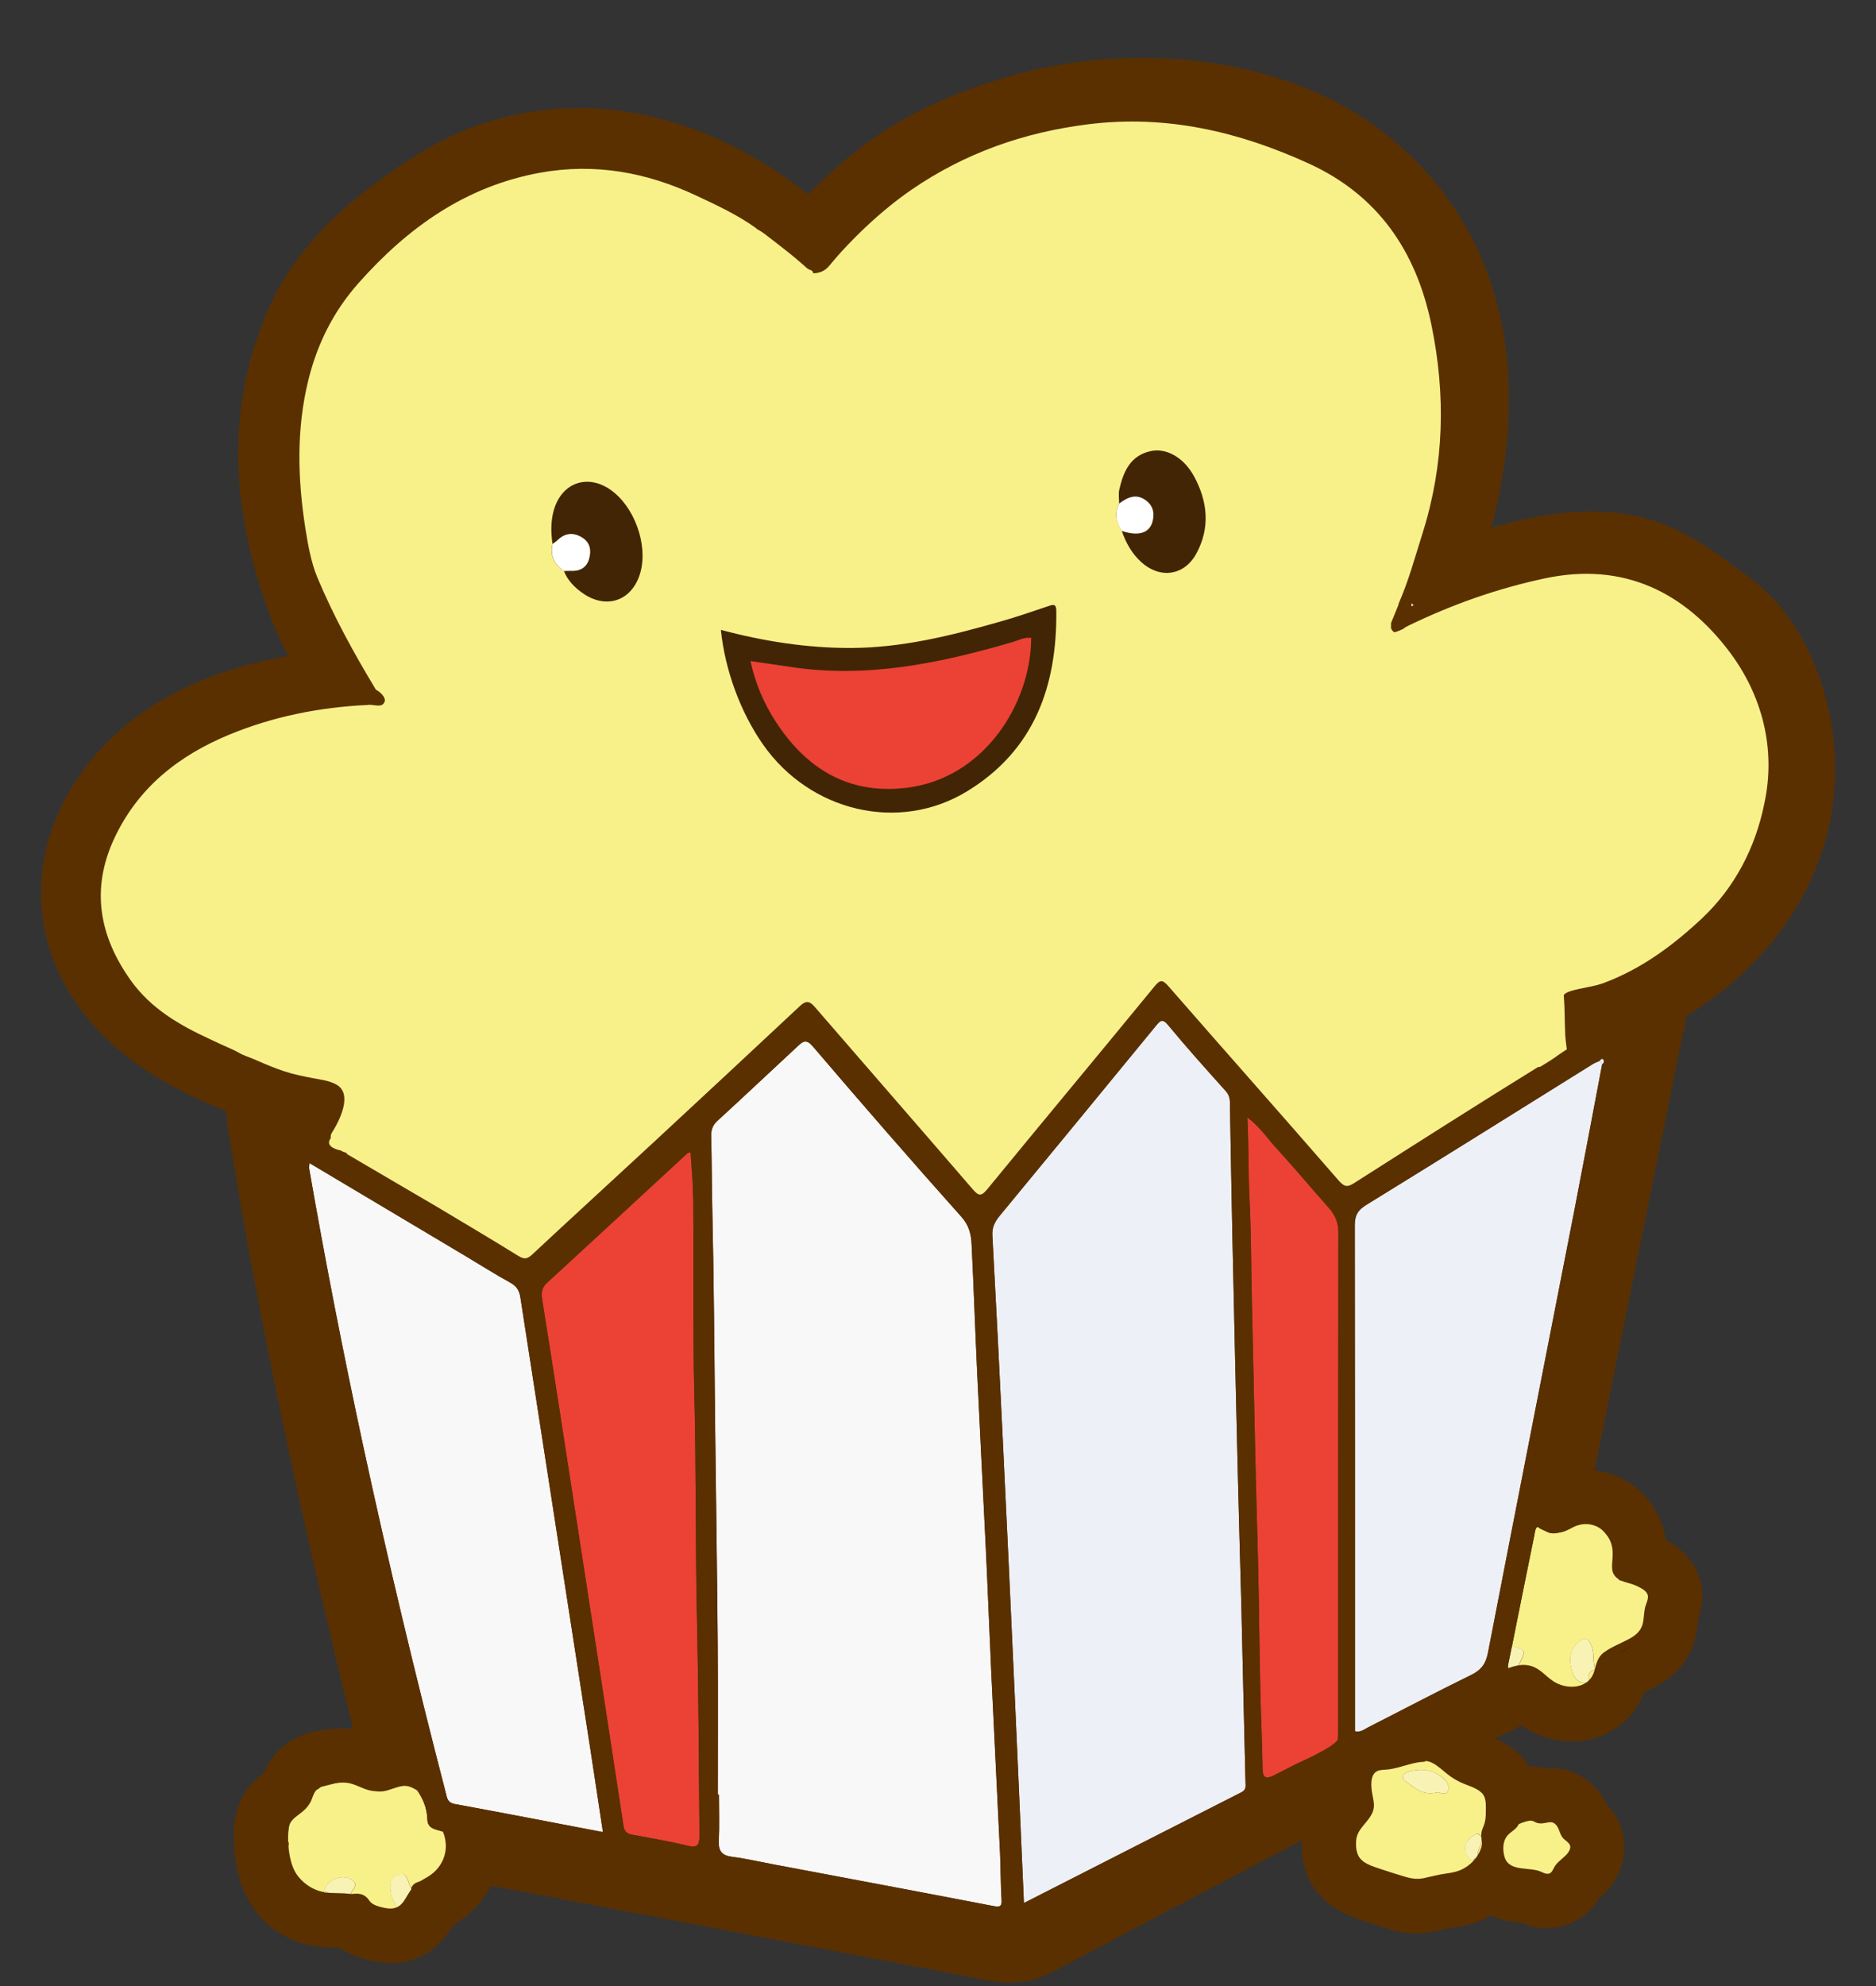 <?xml version="1.0" encoding="utf-8"?>
<!-- Generator: Adobe Illustrator 24.3.0, SVG Export Plug-In . SVG Version: 6.00 Build 0)  -->
<svg version="1.1" id="Layer_1" xmlns="http://www.w3.org/2000/svg" xmlns:xlink="http://www.w3.org/1999/xlink" x="0px" y="0px"
	 viewBox="0 0 202.18 213.93" enable-background="new 0 0 202.18 213.93" xml:space="preserve">
<rect x="0" y="0" width="202.18" height="213.93" fill="#333333" stroke="none"/>
<path fill="#5A3000" d="M188.59,62.25c-0.5-0.36-0.99-0.73-1.48-1.09c-3.83-2.85-8.16-6.07-15.61-6.07c-3.14,0-6.67,0.57-10.77,1.75
	c1.35-5.07,2.25-11.21,1.75-17.36c-0.86-10.72-5.77-19.65-14.18-25.82c-6.52-4.79-15.48-7.42-25.22-7.42
	c-4.98,0-10.02,0.71-14.56,2.05c-9.05,2.68-15.31,6.33-21.42,12.66c-7.58-6.03-16.23-9.31-24.74-9.31c-6.05,0-11.92,1.65-16.99,4.78
	c-5.32,3.29-12.82,8.61-16.43,16.83c-4.36,9.92-4.36,20.61,0.02,32.66c0.59,1.62,1.31,3.2,2.09,4.73c-0.8,0.15-1.58,0.31-2.35,0.48
	c-8.56,1.93-15.1,5.77-19.43,11.44c-6.42,8.4-6.48,18.64-0.15,26.73c3.33,4.26,8.46,7.74,15.3,10.39c-0.01,0.31-0.03,0.82,0.08,1.45
	c0.22,1.28,0.43,2.56,0.64,3.84c0.52,3.14,1.06,6.4,1.65,9.61c3.02,16.31,6.74,33.37,11.04,50.69c0.08,0.32,0.16,0.63,0.24,0.95
	c-0.37-0.04-0.75-0.06-1.14-0.06c-1.06,0-2,0.16-2.79,0.3c-3.03,0.56-4.56,2.33-5.32,3.71c-0.16,0.3-0.29,0.57-0.39,0.8
	c-0.68,0.52-1.66,1.33-2.36,2.7c-0.98,1.89-0.9,3.74-0.85,4.84l0,0.05c0.14,3.29,1.06,5.87,2.82,7.88c1.33,1.52,3.81,3.33,8.08,3.35
	l0.08,0l0.3,0l0.03,0c1.04,0.65,2.09,1.07,3.31,1.36c0.54,0.13,1.37,0.29,2.32,0.29c1.27,0,2.46-0.29,3.52-0.87
	c1.75-0.95,2.68-2.43,3.15-3.22c0.06-0.03,0.12-0.07,0.18-0.11c1.5-0.88,2.74-2.11,3.59-3.56c0.11-0.19,0.21-0.38,0.31-0.58
	c1.54,0.29,3.09,0.58,4.63,0.87l4.29,0.82c14.92,2.84,29.85,5.67,44.77,8.53c0.77,0.15,1.49,0.22,2.2,0.22
	c1.66,0,3.21-0.39,4.74-1.21c8.55-4.53,17.26-9.12,25.68-13.55c0.36-0.19,0.71-0.38,1.07-0.56c-0.05,1.18,0.07,2.71,0.79,4.19
	c0.56,1.15,1.72,2.73,4.08,3.8c0.9,0.4,1.76,0.67,2.51,0.91l0.42,0.13c0.16,0.05,0.32,0.11,0.48,0.16c0.83,0.28,1.87,0.63,3.08,0.78
	c0.32,0.04,0.64,0.06,0.97,0.06c1.19,0,2.16-0.25,2.87-0.43c0.16-0.04,0.31-0.08,0.47-0.12c0.19-0.04,0.39-0.06,0.58-0.09
	c0.76-0.1,1.79-0.24,2.93-0.71c0.41-0.17,0.81-0.36,1.19-0.58c0.43,0.18,0.87,0.35,1.35,0.47c0.59,0.15,1.21,0.25,1.89,0.32
	c0.06,0.01,0.12,0.01,0.18,0.02c0.87,0.36,1.77,0.54,2.68,0.54c2.23,0,4.28-1.15,5.49-3.08l0.06-0.1c0.35-0.3,0.83-0.73,1.3-1.34
	c1.98-2.59,1.93-6.05-0.13-8.42c-0.1-0.11-0.2-0.22-0.29-0.31c-0.16-0.35-0.38-0.77-0.69-1.19c-1.03-1.42-2.52-2.37-4.18-2.69
	c-0.37-0.07-0.76-0.11-1.15-0.11c-0.23,0-0.44,0.01-0.64,0.03c-0.07-0.02-0.15-0.04-0.23-0.05c-0.44-0.09-0.9-0.14-1.35-0.14
	c-0.04,0-0.08,0.01-0.12,0.01c-1.01-1.6-2.52-2.5-3.66-3.05c0.02-0.01,0.05-0.03,0.07-0.04c0.21-0.11,0.44-0.21,0.66-0.31
	c0.57-0.26,1.29-0.59,2.05-1.07c0.51,0.37,1.1,0.73,1.81,1.03c1.12,0.48,2.36,0.73,3.57,0.73c2.83,0,5.36-1.29,6.95-3.54
	c0.43-0.61,0.7-1.21,0.89-1.73c0.36-0.18,0.72-0.36,1.07-0.55c0.75-0.39,3.03-1.59,4.11-4.26c0.44-1.09,0.56-2.1,0.64-2.76
	c0.02-0.13,0.04-0.3,0.05-0.39c0.26-0.81,0.79-2.57,0.03-4.63c-0.75-2.02-2.29-3.06-2.8-3.4c-0.23-0.16-0.47-0.3-0.72-0.44
	c-0.05-0.32-0.12-0.63-0.2-0.94c-0.65-2.5-2.32-4.58-4.58-5.7c-0.91-0.45-1.9-0.74-2.92-0.85c0.12-0.62,0.25-1.25,0.37-1.87
	l3.66-18.08l5.48-27.06c0.02-0.07,0.04-0.14,0.06-0.22c0.11-0.42,0.28-1.01,0.35-1.75c7.2-4.33,13.52-11.57,15.43-20.83
	C199.28,78.6,195.57,67.29,188.59,62.25z"/>
<g>
	<path fill="#F8F189" d="M47.98,197.37c-0.73-0.36-1.89-0.24-1.92-1.4c-0.03-1.28-0.51-2.35-1.22-3.33
		c-0.31-0.28-0.65-0.49-1.08-0.47c-0.82,0.03-1.49,0.57-2.27,0.73c-0.82,0.18-1.54-0.12-2.26-0.47c-0.39-0.19-0.79-0.4-1.22-0.49
		c-0.47-0.1-0.94-0.01-1.41,0.02c-0.01,0-0.01,0-0.02,0c-0.66,0.17-1.31,0.33-1.97,0.5c-0.06,0.04-0.13,0.09-0.19,0.13
		c-0.08,0.08-0.17,0.14-0.27,0.18c-0.02,0.02-0.04,0.03-0.07,0.05c0.09-0.06-0.02,0.02-0.04,0.04c-0.02,0.02-0.05,0.04-0.07,0.07
		c-0.01,0.01-0.02,0.03-0.04,0.04c0,0.01,0,0.01-0.01,0.01c-0.09,0.13-0.17,0.26-0.24,0.39c-0.01,0.06-0.02,0.11-0.04,0.17
		c-0.05,0.22-0.12,0.43-0.25,0.62c-0.25,0.38-0.63,0.59-1.02,0.79c-0.09,0.05-0.17,0.09-0.25,0.14c-0.13,0.09-0.25,0.19-0.37,0.3
		c-0.28,0.26-0.42,0.57-0.51,0.94c-0.17,0.65-0.2,1.32-0.2,1.99c0.06,0.09,0.1,0.2,0.07,0.34c-0.02,0.09-0.04,0.18-0.05,0.27
		c-0.01,0.1-0.01,0.21-0.01,0.31c0.12,2.25,1.71,4.13,3.84,4.56c0.24-1.3,1.99-2.06,3.05-1.31c0.81,0.57,0,1.03-0.16,1.54
		c0.79-0.15,1.49-0.11,2,0.65c0.49,0.74,1.48,0.63,2.12,1.13c0.28-0.14,0.66,0.05,0.89-0.26c-0.16-0.52-0.52-0.91-0.63-1.49
		c-0.18-0.97-0.13-1.89,0.84-2.16c1-0.28,0.93,0.9,1.32,1.45c0.24-0.62,0.82-0.66,1.34-0.82C47.9,201.83,48.99,199.42,47.98,197.37z
		"/>
	<path fill="#F8F189" d="M172.86,178.14c-0.6,0.4-0.55,1.17-0.94,1.68c-0.3-0.87-0.04-1.82-0.45-2.68c-0.27-0.56-0.6-0.83-1.16-0.42
		c-0.9,0.66-1.22,1.58-1.03,2.66c0.17,0.97,0.46,1.91,1.74,1.91c-1.81,0.86-3.6,0.65-4.89-0.79c-0.79-0.88-1.59-1.13-2.66-0.79
		c1.07-1.96,1.07-1.96-0.52-2.41c0.8-3.98,1.59-7.96,2.41-11.94c0.09-0.42,0.11-1.31,0.83-0.71c1.12,0.93,2.01,0.4,2.99-0.12
		c0.37-0.19,0.77-0.32,1.15-0.48c0.01-0.08,0.05-0.13,0.13-0.14c0,0,0.01-0.05,0.01-0.05c0.39-0.15,0.79-0.13,1.17,0.02
		c1.73,1.3,2.86,2.87,2.37,5.19c-0.06,0.29-0.07,0.62,0.27,0.67c1.07,0.15,1.89,1.06,3.04,0.94l-0.02-0.02
		c0.62,1.56,0.67,3.12,0.06,4.69c-0.27,0.37-0.25,0.99-0.87,1.07c0,0,0.08,0.06,0.08,0.06l-0.11,0.05c0,0,0.02-0.03,0.02-0.03
		c-1.21,0.57-2.42,1.13-3.63,1.7L172.86,178.14z"/>
	<path fill="#F8F189" d="M159.14,192.19c0.54,0.15,0.94,0.47,1.21,0.96c0.36,1.1,0.37,2.23,0.27,3.37l0.02-0.03
		c-0.46,0.31-0.72,0.8-0.52,1.26c0.35,0.82,0.03,1.45-0.34,2.1l0.03-0.04c-0.18,0.11-0.36,0.22-0.53,0.33
		c-0.12-0.63,0.22-1.16,0.39-1.72c0.1-0.36,0.01-0.67-0.26-0.85c-0.26-0.17-0.52,0.07-0.73,0.22c-1.1,0.8-1.03,1.93,0.16,2.76
		c-0.23,0.24-0.63,0.3-0.71,0.69c0,0,0.03-0.03,0.03-0.03c-0.31-0.03-0.28,0.33-0.48,0.42c-0.12,0.07-0.25,0.15-0.37,0.22
		c0,0,0.05-0.01,0.05-0.01c-1.54-0.06-3.02,0.17-4.43,0.79c-0.17,0.07-0.4,0.23-0.51,0.17c-1.93-1.01-4.36-0.96-5.94-2.69
		c-1.03-1.13-0.86-2.7,0.27-3.7c0.8-0.7,1.21-1.58,0.97-2.66c-0.55-2.58-0.25-3.06,2.39-3.63c0.45-0.1,0.89-0.19,1.34-0.28
		c1.44-0.49,2.86-0.55,4.21,0.3c0,0-0.04-0.03-0.04-0.03c0.1,0.1,0.21,0.21,0.31,0.31c0,0-0.03-0.03-0.03-0.03
		c0.1,0.1,0.21,0.21,0.31,0.31c0,0-0.03-0.03-0.03-0.03c0.1,0.1,0.21,0.21,0.31,0.31l-0.03-0.03c0.08,0.33,0.34,0.31,0.59,0.3
		L157,191.2c0.47,0.47,1.08,0.55,1.7,0.58l-0.03-0.02C158.56,192.19,159.13,191.89,159.14,192.19z M154.94,193.05
		c0.12-0.07,0.9,0.47,1.12-0.19c0.23-0.73-0.39-1.31-0.96-1.67c-1.01-0.65-2.17-0.68-3.3-0.38c-0.6,0.16-0.9,0.65-0.28,1.08
		C152.43,192.52,153.26,193.46,154.94,193.05z"/>
	<path fill="#F8F189" d="M166.35,202.06c-0.85-0.56-2.08-0.4-3.2-0.73c-1.11-0.33-1.52-1.29-1.6-2.35c-0.06-0.84,0.27-1.46,0.98-2.1
		c1.07-0.96,2.07-1.32,3.33-0.66c0.37,0.19,0.67,0.04,0.9-0.07c0.85-0.42,1.46,0.28,1.54,0.7c0.14,0.81,0.43,1.29,1.13,1.65
		c0.46,0.24,0.15,0.64,0.01,0.96c-0.43,0.97-1.56,1.37-1.95,2.41C167.37,202.18,166.89,202.05,166.35,202.06z"/>
	<path fill="#422505" d="M177.33,170.66c-1.15,0.12-1.97-0.79-3.04-0.94c-0.34-0.05-0.34-0.38-0.27-0.67
		c0.49-2.31-0.65-3.88-2.37-5.19c1.96,0.89,2.68,2.53,2.65,4.55c-0.01,0.79,0.12,1.15,1.01,1.21
		C176.07,169.68,176.81,170.02,177.33,170.66z"/>
	<path fill="#422505" d="M177.36,175.33c0.61-1.57,0.56-3.13-0.06-4.69c1.22,0.92,1,2.11,0.6,3.31
		C177.75,174.43,177.54,174.88,177.36,175.33z"/>
	<path fill="#422505" d="M172.85,178.18c1.21-0.57,2.42-1.13,3.63-1.7C175.64,177.84,174.36,178.27,172.85,178.18z"/>
	<path fill="#422505" d="M155.64,190.13c-1.35-0.85-2.77-0.79-4.21-0.3C152.89,188.91,154.54,189.03,155.64,190.13z"/>
	<path fill="#422505" d="M160.62,196.52c0.1-1.14,0.09-2.27-0.27-3.37C161.14,194.22,161.04,195.36,160.62,196.52z"/>
	<path fill="#422505" d="M159.78,199.86c0.37-0.66,0.69-1.28,0.34-2.1c-0.2-0.46,0.06-0.96,0.52-1.26
		C160.18,197.57,160.36,198.81,159.78,199.86z"/>
	<path fill="#422505" d="M158.11,201.24c0.08-0.39,0.48-0.45,0.71-0.69l0.01-0.01c0.21-0.07,0.41-0.15,0.45-0.4l0,0.01
		c0.18-0.11,0.36-0.22,0.53-0.33C159.53,200.63,159,201.15,158.11,201.24z"/>
	<path fill="#422505" d="M158.7,191.78c-0.62-0.03-1.23-0.11-1.7-0.58C157.58,191.36,158.2,191.4,158.7,191.78z"/>
	<path fill="#422505" d="M159.14,192.19c-0.01-0.3-0.58,0-0.47-0.43C158.89,191.84,159.23,191.78,159.14,192.19z"/>
	<path fill="#422505" d="M157.66,201.63c0.2-0.1,0.17-0.45,0.48-0.42C158.27,201.68,157.74,201.4,157.66,201.63z"/>
	<path fill="#422505" d="M157.03,191.23c-0.25,0.01-0.51,0.02-0.59-0.3C156.73,190.85,156.87,191.06,157.03,191.23z"/>
	<polygon fill="#422505" points="157.34,201.84 157.29,201.86 157.29,201.87 	"/>
	<path fill="#422505" d="M155.91,190.41c-0.1-0.1-0.21-0.21-0.31-0.31C155.87,190.04,155.93,190.18,155.91,190.41z"/>
	<path fill="#422505" d="M156.19,190.68c-0.1-0.1-0.21-0.21-0.31-0.31C156.12,190.34,156.19,190.48,156.19,190.68z"/>
	<path fill="#422505" d="M156.47,190.96c-0.1-0.1-0.21-0.21-0.31-0.31C156.38,190.64,156.49,190.74,156.47,190.96z"/>
	<polygon fill="#422505" points="176.46,176.51 176.57,176.46 176.49,176.4 	"/>
	<path fill="#422505" d="M170.47,163.86c0,0-0.01,0.05-0.01,0.05C170.46,163.9,170.47,163.86,170.47,163.86z"/>
	<path fill="#F8F8F8" d="M77.36,193.28c0-5.45,0.03-10.91-0.01-16.36c-0.06-7.67-0.18-15.34-0.27-23.01
		c-0.09-7.9-0.13-15.8-0.31-23.7c-0.06-2.59-0.05-5.17-0.12-7.76c-0.02-0.68,0.11-1.21,0.65-1.71c2.93-2.68,5.82-5.41,8.73-8.11
		c0.55-0.51,0.9-0.72,1.59,0.09c5.27,6.17,10.59,12.29,16,18.34c0.84,0.94,1.05,1.91,1.1,3c0.22,4.47,0.37,8.94,0.58,13.41
		c0.3,6.44,0.64,12.88,0.95,19.33c0.21,4.33,0.37,8.66,0.57,12.99c0.31,6.58,0.65,13.17,0.96,19.75c0.08,1.66,0.06,3.32,0.16,4.98
		c0.05,0.76-0.09,0.94-0.89,0.78c-7.88-1.52-15.77-2.99-23.66-4.48c-1.5-0.28-2.98-0.63-4.49-0.82c-1.1-0.14-1.49-0.61-1.44-1.71
		c0.08-1.66,0.02-3.33,0.02-5C77.45,193.28,77.41,193.28,77.36,193.28z"/>
	<path fill="#EDF0F6" d="M110.35,204.97c-0.35-7.83-0.67-15.42-1.02-23.02c-0.41-8.98-0.82-17.96-1.26-26.94
		c-0.35-7.32-0.72-14.64-1.12-21.95c-0.05-0.86,0.26-1.46,0.78-2.1c5.63-6.82,11.25-13.65,16.86-20.49c0.43-0.52,0.68-0.81,1.3-0.06
		c1.99,2.41,4.09,4.74,6.18,7.07c0.34,0.38,0.47,0.73,0.48,1.22c0.08,4.85,0.17,9.7,0.27,14.55c0.18,8.22,0.36,16.43,0.56,24.64
		c0.12,5.12,0.28,10.24,0.41,15.36c0.15,6.23,0.28,12.46,0.44,18.69c0.01,0.47,0.1,0.82-0.45,1.1
		C126.01,196.99,118.26,200.94,110.35,204.97z"/>
	<path fill="#F8F8F8" d="M33.35,125.27c5.66,3.37,11.16,6.64,16.66,9.92c1.66,0.99,3.3,2.03,5,2.97c0.69,0.38,0.97,0.87,1.08,1.62
		c2.49,16.11,4.99,32.23,7.49,48.34c0.47,3.03,0.92,6.07,1.4,9.21c-5.4-1.03-10.69-2.05-15.98-3.02c-0.76-0.14-0.82-0.64-0.95-1.17
		c-3.23-12.46-6.23-24.96-8.94-37.54c-2.12-9.87-4.06-19.78-5.79-29.72C33.3,125.74,33.33,125.6,33.35,125.27z"/>
	<path fill="#EDF0F6" d="M172.67,114.64c-0.99,5.2-1.96,10.41-2.97,15.61c-3.11,15.92-6.25,31.83-9.33,47.75
		c-0.23,1.21-0.73,1.88-1.84,2.42c-3.73,1.82-7.4,3.76-11.1,5.64c-0.4,0.2-0.76,0.55-1.4,0.41c0-0.43,0-0.88,0-1.34
		c0-17.72,0.01-35.44-0.02-53.16c0-1.05,0.31-1.62,1.22-2.18c8.17-5.03,16.29-10.12,24.43-15.19c0.23-0.14,0.5-0.23,0.75-0.35
		C172.5,114.39,172.58,114.51,172.67,114.64z"/>
	<path fill="#EB4235" d="M74.43,124.09c0.1,1.75,0.26,3.4,0.28,5.05c0.06,7.03-0.05,14.07,0.12,21.1c0.21,8.14,0.1,16.28,0.29,24.42
		c0.17,7.68,0.2,15.35,0.26,23.03c0.01,1.06-0.2,1.36-1.3,1.1c-1.97-0.48-3.98-0.81-5.98-1.19c-0.57-0.11-0.82-0.37-0.91-1
		c-1.57-10.35-3.17-20.7-4.77-31.05c-1.32-8.52-2.62-17.05-3.98-25.56c-0.12-0.77-0.05-1.31,0.54-1.84
		c5.04-4.63,10.06-9.27,15.08-13.91C74.11,124.18,74.21,124.17,74.43,124.09z"/>
	<g>
		<path fill="#EB4235" d="M140.89,189.28c0,0.01,0,0.01,0,0.02C140.88,189.3,140.89,189.28,140.89,189.28z"/>
		<path fill="#EB4235" d="M140.33,189.56c0,0.01,0,0.01,0,0.02C140.33,189.57,140.34,189.56,140.33,189.56z"/>
	</g>
	<path fill="#F8F189" d="M37.21,116c-0.31-0.65-0.6-1.14-1.48-1.21c-1.64-0.14-3.26-0.57-4.9-0.7c-2.04-0.16-3.91-1.02-5.94-1.18
		c0.36,0.2,0.71,0.4,1.07,0.6c2.95,1.62,6.28,1.92,9.46,2.75c0.16,0.01,0.31,0.04,0.47,0.08c0.19,0.01,0.36,0.04,0.49,0.21
		c0.16,0.1,0.32,0.22,0.44,0.37c0.35,0.43,0.48,0.95,0.46,1.49c-0.02,0.51-0.1,1.03-0.28,1.51c-0.16,0.44-0.41,0.88-0.81,1.13
		c-0.68,1.57-0.28,2.22,1.26,3.23C38.61,121.49,38.5,118.73,37.21,116z"/>
	<path fill="#F8F3B4" d="M171.01,181.28c-1.28,0-1.56-0.94-1.74-1.91c-0.19-1.07,0.13-2,1.03-2.66c0.56-0.41,0.89-0.14,1.16,0.42
		c0.41,0.86,0.15,1.81,0.45,2.68c0,0,0,0.02,0,0.02c-0.74,0.17-0.77,0.68-0.62,1.28C171.19,181.17,171.1,181.23,171.01,181.28z"/>
	<path fill="#F8F3B4" d="M162.94,177.28c1.59,0.45,1.59,0.45,0.52,2.41c-0.56,0.25-1.13,0.5-0.91-0.55
		C162.69,178.53,162.81,177.9,162.94,177.28z"/>
	<path fill="#F8F189" d="M40.54,74.28c0.54,0.3,1.13,0.87,0.93,1.33c-0.31,0.71-1.19,0.21-1.81,0.32
		C39.95,75.38,40.25,74.83,40.54,74.28z"/>
	<path fill="#F8F189" d="M171.29,181.12c-0.15-0.6-0.12-1.11,0.62-1.28C171.79,180.31,171.83,180.86,171.29,181.12z"/>
	<path fill="#EDF0F6" d="M172.41,114.26c0.08-0.17,0.25-0.3,0.37-0.15c0.15,0.16,0.09,0.39-0.12,0.53
		C172.58,114.51,172.5,114.39,172.41,114.26z"/>
	<path fill="#F8F189" d="M86.16,28.42c-0.11-0.1-0.22-0.19-0.32-0.29C85.95,28.23,86.06,28.33,86.16,28.42z"/>
	<path fill="#F8F189" d="M86.5,28.57c-0.19,0.08-0.3,0-0.36-0.18C86.26,28.46,86.38,28.51,86.5,28.57z"/>
	<path fill="#F8F189" d="M86.8,28.85c-0.22,0.05-0.31-0.03-0.26-0.26C86.62,28.68,86.71,28.77,86.8,28.85z"/>
	<path fill="#F8F8F8" d="M152.37,65.2c-0.1,0.04-0.19,0.08-0.29,0.12c0.01-0.11,0.02-0.23,0.04-0.34
		C152.2,65.05,152.28,65.12,152.37,65.2z"/>
	<path fill="#F8F3B4" d="M44.42,203.86c-0.56,0.54-0.49,1.72-1.65,1.67c-0.16-0.52-0.52-0.91-0.63-1.49
		c-0.18-0.97-0.13-1.89,0.84-2.16c1-0.28,0.93,0.9,1.32,1.45C44.34,203.5,44.38,203.68,44.42,203.86z"/>
	<path fill="#F8F3B4" d="M37.77,204.02c-0.75,0.32-1.51,0.4-2.28,0.08c-0.08-0.32-0.29-0.37-0.57-0.31c0,0-0.04,0-0.04,0
		c0.24-1.3,1.99-2.06,3.05-1.31C38.74,203.06,37.93,203.51,37.77,204.02z"/>
	<path fill="#F8F3B4" d="M154.94,193.05c-1.68,0.41-2.51-0.53-3.42-1.16c-0.62-0.43-0.32-0.92,0.28-1.08
		c1.13-0.3,2.29-0.28,3.3,0.38c0.57,0.37,1.19,0.94,0.96,1.67C155.84,193.51,155.06,192.98,154.94,193.05z"/>
	<path fill="#F8F3B4" d="M158.82,200.56c-1.19-0.83-1.26-1.96-0.16-2.76c0.21-0.16,0.48-0.39,0.73-0.22
		c0.27,0.18,0.37,0.49,0.26,0.85c-0.16,0.57-0.51,1.09-0.39,1.72c0,0,0-0.01,0-0.01c-0.27,0-0.53,0.01-0.45,0.4L158.82,200.56z"/>
	<path fill="#F8F189" d="M34.92,203.79c0.28-0.06,0.5-0.01,0.57,0.31C35.23,204.12,35.01,204.07,34.92,203.79z"/>
	<path fill="#F8F189" d="M158.83,200.55c-0.08-0.39,0.18-0.4,0.45-0.4C159.24,200.4,159.04,200.48,158.83,200.55z"/>
	<path fill="#422505" d="M77.69,67.85c4.68,1.25,9.32,1.96,14.03,1.95c5.52-0.02,10.84-1.34,16.11-2.85
		c1.73-0.49,3.43-1.08,5.13-1.65c0.52-0.18,0.87-0.3,0.88,0.48c0.09,8.11-2.35,15.03-9.59,19.46c-7.36,4.5-16.95,2.21-22.03-5.06
		C79.81,76.74,78.13,72.2,77.69,67.85z M111.14,68.73c-0.72-0.13-1.35,0.23-2,0.42c-7.88,2.31-15.83,3.96-24.11,2.66
		c-1.35-0.21-2.7-0.39-4.15-0.6c0.55,2.47,1.48,4.63,2.77,6.59c3.28,5,7.77,7.77,13.96,7.06C106.06,83.89,111.1,75.78,111.14,68.73
		c0.03-0.02,0.07-0.03,0.09-0.05c0.01-0.01,0-0.05,0-0.08C111.2,68.64,111.17,68.69,111.14,68.73z"/>
	<path fill="#422505" d="M59.55,58.58c-0.17-1.24-0.2-2.47,0.16-3.69c0.87-2.91,3.61-3.87,6.09-2.14c2.55,1.78,4.03,5.86,3.23,8.86
		c-0.83,3.07-3.63,4.1-6.23,2.28c-0.87-0.61-1.62-1.36-2.02-2.38c0.23-0.01,0.46-0.03,0.69-0.02c1,0.06,1.75-0.33,2.02-1.3
		c0.25-0.89,0.12-1.77-0.77-2.31c-0.94-0.57-1.83-0.5-2.63,0.3C59.93,58.33,59.73,58.44,59.55,58.58z"/>
	<path fill="#422505" d="M120.61,54.24c0-0.51-0.09-1.03,0.02-1.52c0.44-1.92,1.18-3.64,3.36-4.13c1.7-0.38,3.59,0.67,4.71,2.74
		c1.46,2.7,1.75,5.53,0.24,8.3c-1.31,2.4-3.93,2.74-5.94,0.91c-1.02-0.93-1.66-2.09-2.1-3.37c1.77,0.6,2.97,0.26,3.32-0.97
		c0.24-0.86,0.11-1.65-0.61-2.24C122.53,53.1,121.55,53.53,120.61,54.24z"/>
	<path fill="#FFFFFF" d="M120.61,54.24c0.94-0.71,1.91-1.14,2.98-0.27c0.72,0.59,0.85,1.38,0.61,2.24
		c-0.35,1.23-1.54,1.57-3.32,0.97C120.25,56.25,120.07,55.28,120.61,54.24z"/>
	<path fill="#FFFFFF" d="M59.55,58.58c0.18-0.13,0.38-0.25,0.54-0.4c0.8-0.79,1.7-0.86,2.63-0.3c0.89,0.54,1.03,1.41,0.77,2.31
		c-0.27,0.97-1.02,1.36-2.02,1.3c-0.23-0.01-0.46,0.01-0.69,0.02C59.73,60.8,59.27,59.85,59.55,58.58z"/>
	<path fill="#EB4235" d="M111.13,68.72c-0.03,7.05-5.07,15.17-13.52,16.14c-6.19,0.71-10.68-2.06-13.96-7.06
		c-1.29-1.96-2.22-4.12-2.77-6.59c1.44,0.21,2.8,0.39,4.15,0.6c8.28,1.3,16.23-0.35,24.11-2.66
		C109.79,68.96,110.42,68.6,111.13,68.72L111.13,68.72z"/>
	<path fill="#EB4235" d="M111.14,68.73c0.03-0.04,0.06-0.08,0.09-0.13c0,0.03,0.01,0.06,0,0.08
		C111.21,68.7,111.17,68.71,111.14,68.73C111.13,68.72,111.14,68.73,111.14,68.73z"/>
	<path fill="#EB4235" d="M144.2,186.5c0.01-0.22,0.02-0.44,0.02-0.67c0-17.67-0.01-35.34,0.03-53.02c0-1.11-0.34-1.93-1.04-2.71
		c-1.9-2.14-3.73-4.34-5.66-6.44c-0.97-1.06-1.77-2.3-3.12-3.3c0.16,3.02,0.09,5.82,0.23,8.63c0.19,3.87,0.18,7.76,0.27,11.63
		c0.2,8.36,0.34,16.71,0.59,25.07c0.16,5.31,0.19,10.62,0.3,15.94c0.06,2.95,0.21,5.9,0.25,8.86c0.01,0.96,0.34,1.17,1.15,0.78
		c0.7-0.34,1.38-0.7,2.07-1.06c0.28-0.05,0.53-0.16,0.79-0.28c0.32-0.16,0.65-0.31,0.97-0.47c0.63-0.3,1.26-0.61,1.9-0.91
		c0.58-0.28,1.38-0.54,1.32-1.32C144.24,186.99,144.23,186.74,144.2,186.5z"/>
	<path fill="#5A3000" d="M185.66,66.3c-7.21-5.21-11.45-10.37-33.29-1.1c-0.1,0.04-0.19,0.08-0.29,0.12
		c0.01-0.11,0.02-0.23,0.04-0.34c1.61-1.64,14.9-31.38-6.78-47.29c-9.46-6.94-24.08-7.95-35.41-4.6
		c-9.16,2.71-15.11,6.48-21.35,13.65c-0.49,0.57-0.49,1.8-1.46,0.87C74.2,15.29,58.95,13.91,47.99,20.68
		c-5.39,3.33-11.58,7.99-14.48,14.59c-4.22,9.59-3.34,19.35,0.14,28.94c1.17,3.21,2.99,6.33,4.71,9.28
		c0.79,1.36,1.39,1.08-0.11,1.21c-2.76,0.23-5.76,0.7-8.46,1.31c-6.36,1.43-12.47,4.25-16.55,9.6c-4.3,5.62-5.74,13.51-0.18,20.61
		c7,8.94,22.69,11.49,22.87,11.71c-0.6,1.43-1.31,2.82-2.11,4.15c-0.04-0.02-0.08-0.04-0.12-0.07c-1.36-0.84-2.76-1.63-4.26-2.51
		c0,0.37-0.03,0.59,0,0.8c0.75,4.46,1.45,8.92,2.27,13.36c3.14,16.91,6.83,33.7,10.98,50.39c0.63,2.54,1.44,5.04,1.85,7.63
		c-0.43-0.16-0.87-0.23-1.36-0.16c-0.91,0.14-1.71,0.61-2.66,0.55c-1.01-0.07-1.84-0.71-2.82-0.87c-0.88-0.15-1.78,0-2.65,0.16
		c-0.79,0.15-1.45,0.47-1.84,1.19c-0.37,0.67-0.5,1.38-1.11,1.89c-0.57,0.48-1.24,0.83-1.59,1.52c-0.37,0.72-0.33,1.59-0.29,2.37
		c0.07,1.72,0.43,3.48,1.59,4.81c1.1,1.26,2.73,1.64,4.33,1.64c0.89,0,1.84-0.08,2.6,0.46c0.72,0.51,1.36,0.82,2.23,1.02
		c0.76,0.18,1.6,0.29,2.31-0.1c0.6-0.33,0.97-0.92,1.31-1.49c0.2-0.33,0.39-0.68,0.67-0.96c0.35-0.35,0.8-0.56,1.23-0.8
		c0.74-0.43,1.36-1.02,1.8-1.77c0.71-1.21,0.81-2.66,0.37-3.94c3.28,0.61,6.55,1.22,9.83,1.85c16.36,3.11,32.72,6.22,49.07,9.35
		c1.31,0.25,2.4,0.17,3.66-0.49c15.89-8.43,31.82-16.76,47.72-25.18c1.16-0.61,2.49-0.97,3.41-2.1c0.04-0.01,0.09-0.01,0.14-0.03
		c1.01-0.44,2.07-0.67,3.02,0.01c0.04,0.03,0.09,0.07,0.13,0.1c0.26,0.27,0.54,0.48,0.82,0.65c0.39,0.32,0.79,0.63,1.29,0.83
		c1.56,0.66,3.47,0.35,4.48-1.09c0.5-0.7,0.39-1.77,1.02-2.36c0.33-0.31,0.79-0.49,1.19-0.7c0.5-0.26,1-0.51,1.5-0.77
		c0.76-0.4,1.47-0.89,1.8-1.71c0.35-0.87,0.25-1.84,0.54-2.73c0.15-0.47,0.3-0.95,0.12-1.43c-0.16-0.43-0.51-0.72-0.89-0.97
		c-0.43-0.29-0.91-0.52-1.41-0.68c-0.27-0.09-0.75-0.15-1.09-0.33c-0.2-0.18-0.38-0.38-0.39-0.67c-0.01-0.3,0.06-0.61,0.08-0.92
		c0.03-0.56-0.01-1.14-0.16-1.69c-0.27-1.06-0.97-1.99-1.96-2.48c-1.02-0.51-2.23-0.51-3.26-0.02c-0.6,0.28-1.07,0.63-1.76,0.57
		c-0.49-0.04-1.42-0.25-1.6-0.79c-0.03-0.1-0.09-0.16-0.16-0.21c0.01-0.09,0-0.18,0.03-0.29c0.57-2.47,1.02-4.96,1.53-7.45
		c3.05-15.05,6.1-30.1,9.15-45.14c0.15-0.72,0.49-1.43,0.28-2.32c-2.03,1.27-3.96,2.48-5.98,3.74c-0.03-0.72-0.07-1.44-0.1-2.17
		c-0.03-0.54-0.03-0.54-0.05-1.09c9.07-1.8,19.4-9.84,21.71-20.98C193.94,79.72,191.22,70.32,185.66,66.3z M47.57,200.65
		c-0.36,0.65-0.89,1.16-1.53,1.53c-0.57,0.33-1.15,0.62-1.58,1.14c-0.37,0.45-0.62,0.98-0.95,1.46c-0.46,0.66-1.05,0.88-1.85,0.75
		c-0.77-0.12-1.57-0.32-2.2-0.79c-0.55-0.42-1.08-0.68-1.77-0.76c-1.49-0.19-3,0.13-4.37-0.67c-1.36-0.8-1.97-2.39-2.17-3.88
		c-0.1-0.77-0.17-1.59-0.09-2.36c0.08-0.81,0.58-1.22,1.19-1.67c0.51-0.38,0.96-0.78,1.24-1.37c0.27-0.58,0.42-1.33,1.05-1.64
		c0.39-0.19,0.88-0.23,1.3-0.29c0.48-0.07,0.97-0.13,1.46-0.09c0.94,0.08,1.72,0.67,2.63,0.85c0.88,0.17,1.69,0.02,2.53-0.25
		c0.42-0.14,0.85-0.29,1.3-0.25c0.45,0.04,0.84,0.26,1.22,0.5c0.63,0.93,1.04,1.93,1.08,3.12c0.03,1.05,0.96,1.06,1.68,1.31
		C48.18,198.36,48.17,199.59,47.57,200.65z M49,194.3c-0.76-0.14-0.82-0.64-0.95-1.17c-3.23-12.46-6.23-24.96-8.94-37.54
		c-2.12-9.87-4.06-19.78-5.79-29.72c-0.02-0.13,0.01-0.27,0.03-0.6c5.66,3.37,11.16,6.64,16.66,9.92c1.66,0.99,3.3,2.03,5,2.97
		c0.69,0.38,0.97,0.87,1.08,1.62c2.49,16.11,4.99,32.23,7.49,48.34c0.47,3.03,0.92,6.07,1.4,9.21C59.58,196.3,54.3,195.27,49,194.3z
		 M74.07,198.79c-1.97-0.48-3.98-0.81-5.98-1.19c-0.57-0.11-0.82-0.37-0.91-1c-1.57-10.35-3.17-20.7-4.77-31.05
		c-1.32-8.52-2.62-17.05-3.98-25.56c-0.12-0.77-0.05-1.31,0.54-1.84c5.04-4.63,10.06-9.27,15.08-13.91
		c0.06-0.05,0.16-0.07,0.38-0.15c0.1,1.75,0.26,3.4,0.28,5.05c0.06,7.03-0.05,14.07,0.12,21.1c0.21,8.14,0.1,16.28,0.29,24.42
		c0.17,7.68,0.2,15.35,0.26,23.03C75.38,198.75,75.17,199.06,74.07,198.79z M107.06,205.29c-7.88-1.52-15.77-2.99-23.66-4.48
		c-1.5-0.28-2.98-0.63-4.49-0.82c-1.1-0.14-1.49-0.61-1.44-1.71c0.08-1.66,0.02-3.33,0.02-5c-0.05,0-0.09,0-0.14,0
		c0-5.45,0.03-10.91-0.01-16.36c-0.06-7.67-0.18-15.34-0.27-23.01c-0.09-7.9-0.13-15.8-0.31-23.7c-0.06-2.59-0.05-5.17-0.12-7.76
		c-0.02-0.68,0.11-1.21,0.65-1.71c2.93-2.68,5.82-5.41,8.73-8.11c0.55-0.51,0.9-0.72,1.59,0.09c5.27,6.17,10.59,12.29,16,18.34
		c0.84,0.94,1.05,1.91,1.1,3c0.22,4.47,0.37,8.94,0.58,13.41c0.3,6.44,0.64,12.88,0.95,19.33c0.21,4.33,0.37,8.66,0.57,12.99
		c0.31,6.58,0.65,13.17,0.96,19.75c0.08,1.66,0.06,3.32,0.16,4.98C108,205.27,107.86,205.45,107.06,205.29z M133.77,193.06
		c-7.76,3.93-15.51,7.88-23.42,11.91c-0.35-7.83-0.67-15.42-1.02-23.02c-0.41-8.98-0.82-17.96-1.26-26.94
		c-0.35-7.32-0.72-14.64-1.12-21.95c-0.05-0.86,0.26-1.46,0.78-2.1c5.63-6.82,11.25-13.65,16.86-20.49c0.43-0.52,0.68-0.81,1.3-0.06
		c1.99,2.41,4.09,4.74,6.18,7.07c0.34,0.38,0.47,0.73,0.48,1.22c0.08,4.85,0.17,9.7,0.27,14.55c0.18,8.22,0.36,16.43,0.56,24.64
		c0.12,5.12,0.28,10.24,0.41,15.36c0.15,6.23,0.28,12.46,0.44,18.69C134.24,192.43,134.33,192.78,133.77,193.06z M144.22,185.83
		c0,0.51-0.03,1.02-0.05,1.52c-0.36,0.84-4.43,2.6-4.5,2.64c-0.82,0.42-1.63,0.85-2.46,1.26c-0.8,0.39-1.14,0.18-1.15-0.78
		c-0.04-2.95-0.19-5.9-0.25-8.86c-0.11-5.31-0.14-10.63-0.3-15.94c-0.25-8.36-0.38-16.71-0.59-25.07
		c-0.09-3.88-0.08-7.76-0.27-11.63c-0.14-2.81-0.07-5.61-0.23-8.63c1.35,1,2.15,2.24,3.12,3.3c1.93,2.11,3.76,4.31,5.66,6.44
		c0.7,0.79,1.05,1.61,1.04,2.71C144.21,150.49,144.22,168.16,144.22,185.83z M166.59,164.92c0.44,0.24,0.85,0.26,1.25,0.17
		c0.03,0,0.05,0,0.08,0c0.64-0.05,1.12-0.34,1.67-0.62c0.61-0.3,1.3-0.4,1.96-0.24c1.22,0.29,2.02,1.32,2.21,2.53
		c0.1,0.63,0,1.23-0.03,1.86c-0.01,0.1,0.01,0.19,0.02,0.28c0,0.03-0.01,0.05-0.01,0.08c0.05,0.49,0.29,0.83,0.64,1.07
		c0.03,0.03,0.06,0.07,0.1,0.1c0.09,0.08,0.18,0.11,0.28,0.11c0.13,0.06,0.27,0.11,0.41,0.15c0.46,0.13,0.9,0.25,1.33,0.46
		c0.4,0.2,1,0.49,1.09,0.98c0.08,0.43-0.24,0.97-0.32,1.39c-0.09,0.47-0.1,0.94-0.18,1.41c-0.17,1.02-0.81,1.51-1.68,1.96
		c-0.84,0.44-1.79,0.8-2.55,1.37c-0.73,0.54-0.81,1.26-1.06,2.07c-0.61,1.92-2.99,1.98-4.43,1.01c-0.8-0.54-1.4-1.34-2.36-1.62
		c-0.83-0.25-1.68-0.06-2.47,0.24c-0.02-0.12-0.02-0.28,0.03-0.52c0.13-0.62,0.25-1.24,0.38-1.87c0.8-3.98,1.59-7.96,2.41-11.94
		c0.06-0.3,0.09-0.81,0.35-0.89C165.96,164.66,166.26,164.81,166.59,164.92z M171.66,114.61c0.23-0.14,0.5-0.23,0.75-0.35
		c0.08-0.17,0.25-0.3,0.37-0.15c0.15,0.16,0.09,0.39-0.12,0.53c-0.99,5.2-1.96,10.41-2.97,15.61c-3.11,15.92-6.25,31.83-9.33,47.75
		c-0.23,1.21-0.73,1.88-1.84,2.42c-3.73,1.82-7.4,3.76-11.1,5.64c-0.4,0.2-0.76,0.55-1.4,0.41v-1.34c0-17.72,0.01-35.44-0.02-53.16
		c0-1.05,0.31-1.62,1.22-2.18C155.4,124.77,163.52,119.68,171.66,114.61z M190.22,86.59c-0.97,4.71-3.18,9-6.71,12.33
		c-3.08,2.9-6.49,5.44-10.55,6.95c-1.17,0.44-2.4,0.51-3.58,0.88c-0.77,0.24-1.23,0.56-1.02,1.42c0.2,0.84,0.02,1.75,0.27,2.57
		c0.27,0.88,0.22,2.31,0.22,2.31s-1.05,0.66-1.77,1.11c-7.03,4.34-14,8.79-20.98,13.23c-0.73,0.46-1.08,0.57-1.76-0.22
		c-6.07-7.01-12.24-13.94-18.34-20.92c-0.65-0.74-0.89-0.73-1.52,0.03c-5.97,7.27-12.01,14.5-17.97,21.78
		c-0.65,0.8-0.93,0.84-1.61,0.05c-5.66-6.57-11.37-13.1-17.04-19.66c-0.55-0.63-0.94-0.67-1.56-0.09
		c-5.36,5.02-10.74,10.02-16.13,15.01c-4.23,3.92-8.5,7.81-12.72,11.75c-0.54,0.5-0.88,0.56-1.52,0.17c-2.9-1.8-5.84-3.53-8.77-5.29
		c-3.23-1.89-6.47-3.79-9.7-5.68c-0.3-0.19-0.53-0.37-0.75-0.55c-0.04-0.02-0.09-0.05-0.13-0.07c-0.02-0.01-0.02-0.01-0.03-0.01
		c0,0,0,0-0.01,0c-0.15-0.06-0.32-0.12-0.46-0.21c-0.18-0.12-0.32-0.3-0.32-0.53c0-0.18,0.08-0.33,0.2-0.46
		c0.19-0.43,0.39-0.86,0.58-1.29c0.26-0.59,0.57-1.18,0.73-1.8c0.22-0.49,0.43-0.99,0.65-1.48c0.07-0.16,0.09-0.39-0.07-0.52
		c-0.46-0.39-0.97-0.67-1.51-0.86c-0.19-0.2-0.49-0.13-0.74-0.2c-3.23-0.87-6.25-1.46-9.63-2.8c-0.38-0.15-0.71-0.4-1.07-0.6
		c-4.09-1.74-8.13-3.59-10.81-7.36c-3.35-4.72-4.28-9.76-1.77-15.19c2.54-5.5,6.95-8.98,12.41-11.23c4.65-1.92,9.53-2.9,14.55-3.17
		c0.1,0.03,0.22,0.04,0.33,0.05c0.17,0.02,0.34,0.03,0.51,0.04c0.17,0.01,0.34,0.01,0.52,0c0.18-0.01,0.37-0.02,0.54-0.11
		c0.24-0.14,0.35-0.41,0.3-0.67c-0.04-0.2-0.16-0.36-0.29-0.51c-0.21-0.26-0.44-0.51-0.67-0.74c-0.05-0.06-0.12-0.09-0.19-0.1
		c-9.75-14.81-8.38-27.63-7.07-32.96c0.96-3.93,2.71-7.42,5.4-10.44c5.31-5.97,11.53-10.44,19.6-11.9
		c5.88-1.07,11.45-0.04,16.79,2.46c2.07,0.97,8,4.3,12.16,8.33c0.3,0.29,0.8,0.11,1.15,0.05c0.74-0.13,1.19-0.74,1.54-1.36
		c2.56-2.79,5.21-5.48,8.36-7.64c5.75-3.94,12.06-6.16,19.01-7.04c8.44-1.06,16.29,0.79,23.81,4.23c7.4,3.38,11.55,9.37,13.2,17.34
		c1.58,7.59,1.4,15.04-0.93,22.41c-0.84,2.67-1.56,5.39-2.73,7.96c-0.23,0.51-0.43,1.03-0.85,1.41c-0.05,0.4-0.1,0.79-0.11,1.2
		c0,0.1,0,0.2,0.01,0.3c0.04,0.04,0.08,0.08,0.12,0.12c0.35,0.02,0.7-0.02,1.03-0.12c0.25-0.49,0.68-0.7,1.13-0.91
		c4.67-2.24,9.48-3.94,14.59-5.03c8.48-1.8,15.02,1.52,19.85,7.89C189.88,74.83,191.44,80.62,190.22,86.59z"/>
	<path fill="#5A3000" d="M160.91,193.68c-0.36-1.96-2.88-2.1-4.22-3.12c-0.67-0.51-1.27-1.13-2.05-1.49
		c-0.91-0.42-1.85-0.33-2.76,0.03c-0.07,0.03-0.12,0.06-0.16,0.11c-0.32,0.08-0.63,0.17-0.95,0.26c-0.44,0.12-0.88,0.24-1.34,0.29
		c-0.38,0.04-0.77,0.04-1.14,0.16c-1.73,0.53-1.38,2.75-1.11,4.09c0.16,0.82-0.31,1.34-0.81,1.93c-0.47,0.55-0.9,1.1-1.03,1.83
		c-0.13,0.78-0.12,1.74,0.23,2.46c0.33,0.68,0.96,1.12,1.63,1.42c0.77,0.35,1.6,0.58,2.41,0.84c0.86,0.27,1.74,0.63,2.64,0.73
		c0.94,0.11,1.79-0.23,2.7-0.42c0.89-0.19,1.8-0.19,2.65-0.53c1.37-0.56,2.67-1.83,2.93-3.34c0.07-0.43-0.06-0.84-0.04-1.27
		c0.02-0.5,0.34-0.97,0.42-1.47C161.03,195.39,161.05,194.47,160.91,193.68z M160.13,195.13c0,0.4-0.02,0.8-0.12,1.19
		c-0.1,0.39-0.32,0.73-0.36,1.13c-0.05,0.39,0.09,0.78,0.06,1.17c-0.03,0.39-0.2,0.76-0.39,1.1c-0.37,0.63-0.9,1.15-1.54,1.51
		c-0.61,0.35-1.28,0.48-1.97,0.57c-0.81,0.11-1.57,0.32-2.36,0.49c-0.84,0.18-1.56,0-2.36-0.25c-0.83-0.25-1.65-0.52-2.47-0.79
		c-0.57-0.19-1.16-0.38-1.66-0.73c-0.74-0.53-0.85-1.34-0.81-2.2c0.06-1.37,1.3-1.96,1.78-3.14c0.28-0.68,0.08-1.29-0.04-1.98
		c-0.13-0.71-0.27-2.04,0.52-2.43c0.36-0.18,0.82-0.14,1.21-0.19c0.41-0.05,0.81-0.14,1.2-0.25c0.86-0.23,1.7-0.53,2.6-0.57
		c0.1,0,0.18-0.04,0.24-0.09c0.23,0.03,0.46,0.08,0.69,0.2c0.62,0.31,1.12,0.81,1.66,1.23c0.51,0.41,1.05,0.72,1.65,0.98
		c0.68,0.29,1.49,0.5,2.03,1.03C160.21,193.62,160.13,194.45,160.13,195.13z"/>
	<path fill="#5A3000" d="M169.72,197.99c-0.24-0.27-0.6-0.46-0.78-0.78c-0.19-0.35-0.23-0.73-0.47-1.06
		c-0.26-0.36-0.64-0.65-1.09-0.73c-0.49-0.09-0.97,0.21-1.43,0.11c-0.24-0.05-0.44-0.21-0.68-0.26c-0.24-0.05-0.49-0.03-0.73,0.01
		c-0.55,0.1-1.08,0.32-1.58,0.57c-0.22,0.11-0.25,0.31-0.18,0.48c-0.15,0.17-0.37,0.29-0.54,0.42c-0.33,0.25-0.6,0.54-0.77,0.92
		c-0.38,0.81-0.39,1.78-0.12,2.62c0.3,0.93,0.94,1.4,1.86,1.63c0.4,0.1,0.81,0.16,1.22,0.2c0.23,0.02,0.47,0.02,0.7,0.06
		c0.31,0.04,0.55,0.18,0.83,0.3c0.8,0.35,1.58,0.21,2.05-0.55c0.23-0.37,0.41-0.69,0.74-0.98c0.31-0.28,0.64-0.52,0.9-0.86
		C170.13,199.46,170.27,198.63,169.72,197.99z M169.02,199.51c-0.38,0.55-1.02,0.87-1.41,1.43c-0.16,0.23-0.26,0.56-0.47,0.75
		c-0.31,0.28-0.74,0.05-1.06-0.09c-1.19-0.55-3.4,0.04-3.91-1.53c-0.24-0.75-0.25-1.75,0.3-2.38c0.4-0.45,0.96-0.66,1.21-1.22
		c0.26-0.12,0.53-0.22,0.81-0.29c0.2-0.05,0.42-0.11,0.62-0.07c0.17,0.04,0.32,0.15,0.49,0.21c0.34,0.12,0.67,0.08,1.01,0.01
		c0.35-0.07,0.66-0.14,0.96,0.1c0.5,0.4,0.47,1.11,0.9,1.57c0.2,0.21,0.48,0.37,0.65,0.6C169.33,198.89,169.21,199.23,169.02,199.51
		z"/>
	<path fill="#F8F189" d="M186.37,70.18c-4.82-6.37-11.37-9.69-19.85-7.89c-5.1,1.08-9.92,2.78-14.59,5.03
		c-0.26,0.12-0.51,0.25-0.72,0.43c-0.14,0.06-0.29,0.13-0.44,0.19c-0.15,0.07-0.34,0.13-0.51,0.15c-0.03-0.01-0.06-0.03-0.09-0.05
		c0.04,0.03-0.07-0.07-0.08-0.09c-0.01-0.02-0.02-0.03-0.03-0.03c-0.02-0.02-0.03-0.04-0.05-0.07c-0.04-0.06-0.07-0.12-0.1-0.18
		c0-0.04,0-0.08,0-0.13c0-0.15,0.01-0.31,0.01-0.46c0.08-0.19,0.16-0.38,0.24-0.57c0.19-0.46,0.37-0.92,0.56-1.38
		c0.01-0.04,0.01-0.07,0.01-0.11c1.09-2.48,1.79-5.09,2.6-7.65c2.32-7.37,2.5-14.82,0.93-22.41c-1.65-7.97-5.8-13.96-13.2-17.34
		c-7.53-3.44-15.37-5.29-23.81-4.23c-6.94,0.87-13.26,3.1-19.01,7.04c-3.36,2.31-6.65,5.49-8.88,8.21c-0.45,0.55-1.04,0.78-1.72,0.8
		c-0.01-0.16-0.1-0.31-0.3-0.36c-0.31-0.08-0.54-0.35-0.78-0.56c-0.28-0.24-0.56-0.48-0.84-0.72c-0.57-0.47-1.14-0.93-1.73-1.38
		c-0.55-0.43-1.1-0.86-1.66-1.28c-0.24-0.18-0.5-0.33-0.76-0.47c-0.03-0.03-0.06-0.06-0.09-0.1c-2.01-1.44-4.24-2.47-6.46-3.51
		c-5.33-2.5-10.9-3.52-16.79-2.46c-8.07,1.46-14.29,5.92-19.6,11.9c-2.68,3.02-4.43,6.51-5.4,10.44
		c-1.31,5.33-1.15,10.67-0.31,16.03c0.28,1.77,0.62,3.63,1.27,5.2c1.76,4.21,3.96,8.21,6.32,12.11c0.54,0.3,1.13,0.87,0.93,1.33
		c-0.31,0.71-1.19,0.21-1.81,0.32c-5.15,0.24-10.16,1.23-14.93,3.2c-5.46,2.26-9.86,5.73-12.41,11.23
		c-2.51,5.42-1.58,10.47,1.77,15.19c2.19,3.09,5.31,4.88,8.6,6.39c0.69,0.34,1.4,0.65,2.11,0.97c1.95,0.85,3.89,1.83,5.91,2.49
		c1,0.33,2.03,0.53,3.06,0.73c0.84,0.16,1.77,0.27,2.52,0.69c1.82,1.03,0.29,3.96-0.51,5.22c-0.1,0.16-0.13,0.36-0.1,0.55
		c-0.14,0.17-0.23,0.38-0.17,0.6c0.05,0.17,0.17,0.28,0.31,0.37c0.07,0.05,0.14,0.09,0.21,0.12c0.17,0.08,0.34,0.15,0.52,0.19
		c0.06,0.01,0.11,0.02,0.17,0.03c0.24,0.15,0.5,0.25,0.76,0.24c-0.02,0.05-0.04,0.11-0.06,0.16c3.23,1.89,6.47,3.79,9.7,5.68
		c2.93,1.76,5.87,3.49,8.77,5.29c0.64,0.4,0.98,0.34,1.52-0.17c4.22-3.94,8.49-7.83,12.72-11.75c5.39-4.99,10.77-10,16.13-15.01
		c0.62-0.58,1.02-0.54,1.56,0.09c5.67,6.56,11.38,13.09,17.04,19.66c0.68,0.79,0.96,0.75,1.61-0.05c5.97-7.28,12-14.5,17.97-21.78
		c0.62-0.76,0.87-0.77,1.52-0.03c6.1,6.99,12.26,13.92,18.34,20.92c0.69,0.79,1.03,0.69,1.76,0.22c6.56-4.18,13.12-8.36,19.74-12.45
		c0.09,0.01,0.18,0.01,0.27-0.05c0.7-0.41,1.38-0.85,2.04-1.33c0.27-0.2,0.78-0.51,0.78-0.51s-0.15-1.12-0.17-1.53
		c-0.07-1.45-0.04-2.89-0.16-4.33c0.15-0.19,0.4-0.32,0.77-0.43c1.18-0.37,2.41-0.44,3.58-0.88c4.06-1.52,7.47-4.06,10.55-6.95
		c3.54-3.33,5.75-7.61,6.71-12.33C191.44,80.62,189.88,74.83,186.37,70.18z M56.49,80.69c0.03,0,0.06,0,0.09,0l0,0
		C56.55,80.69,56.52,80.69,56.49,80.69z M69.03,61.61c-0.83,3.07-3.63,4.1-6.23,2.28c-0.87-0.61-1.62-1.36-2.02-2.38
		c-1.06-0.7-1.52-1.66-1.24-2.93c-0.17-1.24-0.2-2.47,0.16-3.69c0.87-2.91,3.61-3.87,6.09-2.14C68.35,54.53,69.84,58.61,69.03,61.61
		z M69.48,22.09L69.48,22.09c0.09,0.01,0.19,0.02,0.28,0.04C69.67,22.11,69.57,22.1,69.48,22.09z M104.24,85.22
		c-7.36,4.5-16.95,2.21-22.03-5.06c-2.39-3.43-4.08-7.96-4.52-12.32c4.68,1.25,9.32,1.96,14.03,1.95
		c5.52-0.02,10.84-1.34,16.11-2.85c1.73-0.49,3.43-1.08,5.13-1.65c0.52-0.18,0.87-0.3,0.88,0.48
		C113.93,73.87,111.49,80.79,104.24,85.22z M128.93,59.63c-1.31,2.4-3.93,2.74-5.94,0.91c-1.02-0.93-1.66-2.09-2.1-3.37
		c-0.63-0.93-0.82-1.9-0.28-2.93c0-0.51-0.09-1.03,0.02-1.52c0.44-1.92,1.18-3.64,3.36-4.13c1.7-0.38,3.59,0.67,4.71,2.74
		C130.16,54.03,130.44,56.86,128.93,59.63z"/>
</g>
</svg>
